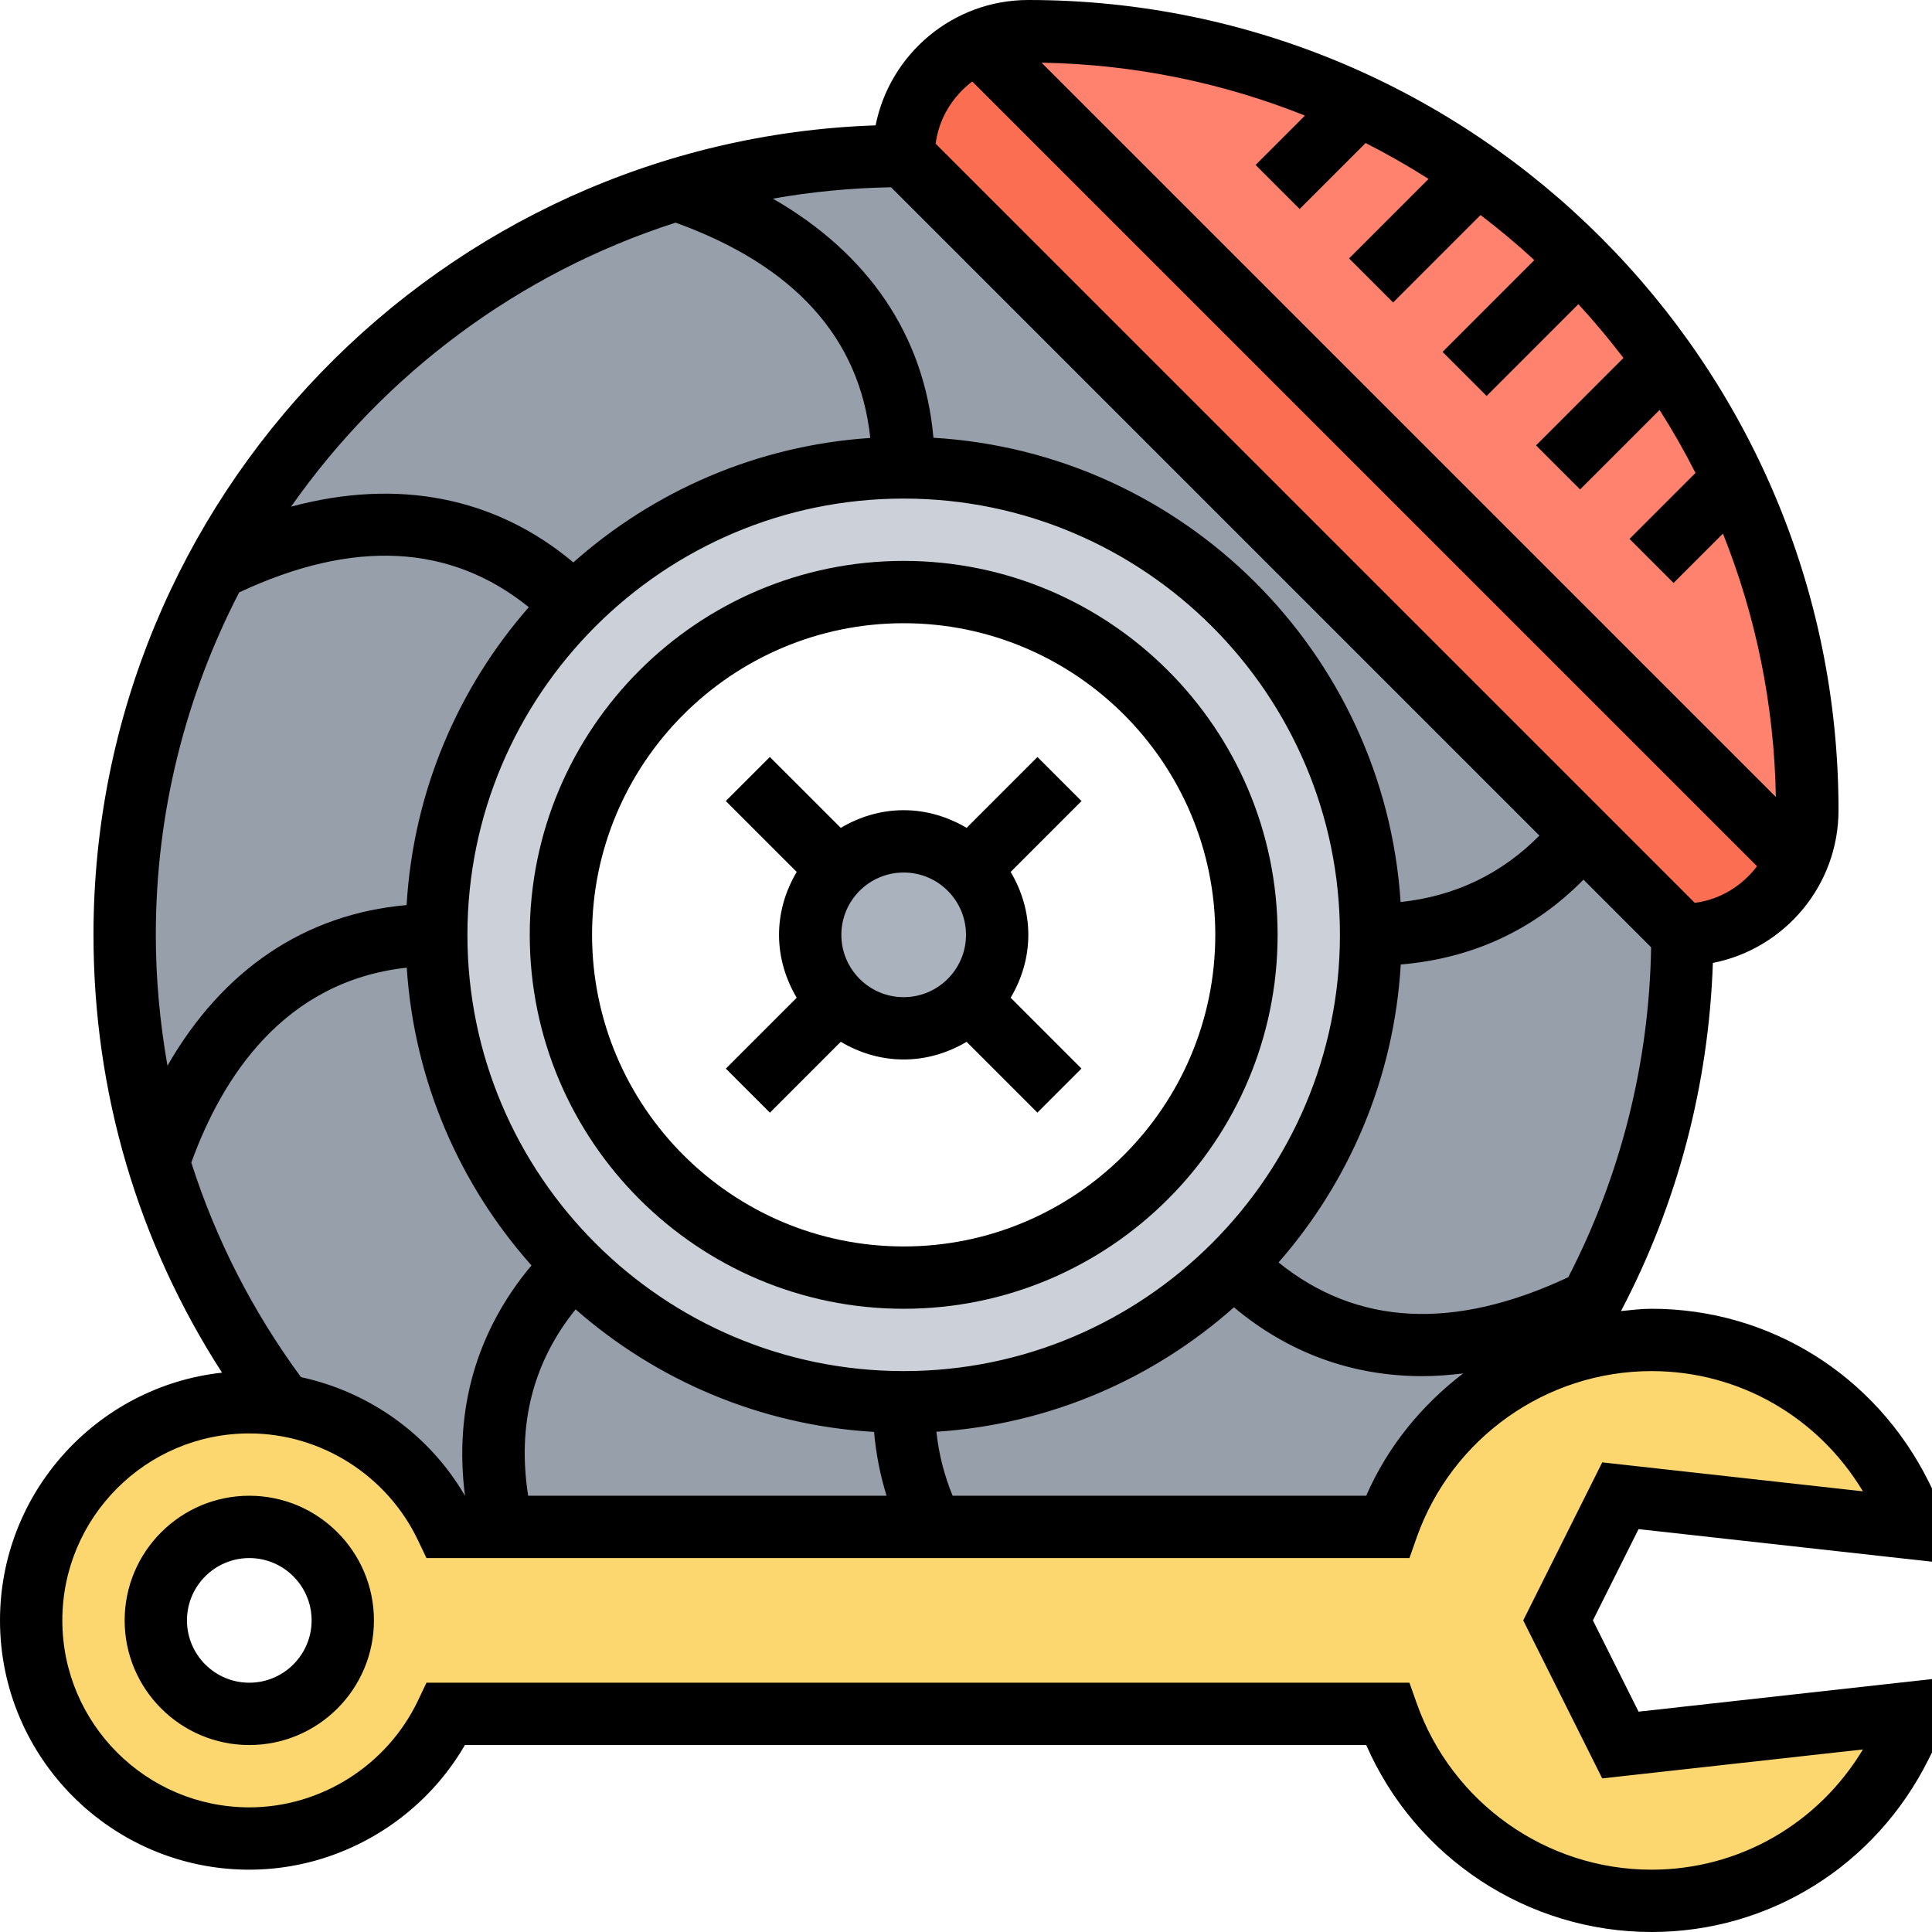 <svg id="Layer_5" enable-background="new 0 0 62 62" height="512" viewBox="0 0 62 62" width="512" xmlns="http://www.w3.org/2000/svg"><g><g><g><path d="m9.06 45.08c2.33.35 4.28 1.86 5.26 3.92h30.2c.91-2.57 2.95-4.61 5.53-5.5.92-.32 1.92-.5 2.95-.5 3.53 0 6.53 2.04 8 5v1l-9-1-2 4 2 4 9-1v1c-1.47 2.96-4.47 5-8 5-3.92 0-7.24-2.51-8.48-6h-30.2c-1.13 2.36-3.53 4-6.32 4-3.87 0-7-3.13-7-7s3.13-7 7-7c.36 0 .71.03 1.06.08zm1.94 6.92c0-1.66-1.34-3-3-3s-3 1.34-3 3 1.34 3 3 3 3-1.34 3-3z" fill="#fcd770"/></g><g><path d="m44 30c0-8.28-6.72-15-15-15s-15 6.72-15 15 6.72 15 15 15 15-6.72 15-15zm-15-25 25 25c0 4.97-1.45 9.6-3.95 13.5-2.58.89-4.62 2.93-5.53 5.5h-30.2c-.98-2.06-2.93-3.57-5.26-3.92-3.18-4.19-5.06-9.42-5.06-15.08 0-13.81 11.19-25 25-25z" fill="#969faa"/></g><g><path d="m55.63 15.37c1.52 3.22 2.37 6.83 2.37 10.63 0 .58-.13 1.14-.36 1.64l-26.28-26.28c.5-.23 1.06-.36 1.64-.36 3.8 0 7.41.85 10.63 2.37 1.33.62 2.6 1.36 3.79 2.21 1.16.82 2.26 1.74 3.26 2.74s1.92 2.1 2.74 3.26c.85 1.19 1.59 2.46 2.21 3.79z" fill="#ff826e"/></g><g><path d="m31.36 1.36 26.28 26.28c-.19.44-.47.85-.81 1.19-.73.72-1.73 1.17-2.83 1.17l-25-25c0-1.1.45-2.1 1.17-2.83.34-.34.75-.62 1.19-.81z" fill="#fc6e51"/></g><g><path d="m31.12 27.88c.54.54.88 1.29.88 2.12s-.34 1.58-.88 2.12-1.29.88-2.12.88-1.58-.34-2.12-.88-.88-1.29-.88-2.12.34-1.58.88-2.12 1.29-.88 2.12-.88 1.58.34 2.12.88z" fill="#aab2bd"/></g><g><path d="m29 15c8.28 0 15 6.72 15 15s-6.72 15-15 15-15-6.72-15-15 6.72-15 15-15zm11 15c0-6.08-4.92-11-11-11s-11 4.92-11 11 4.92 11 11 11 11-4.92 11-11z" fill="#ccd1d9"/></g></g><g><path d="m8 48c-2.206 0-4 1.794-4 4s1.794 4 4 4 4-1.794 4-4-1.794-4-4-4zm0 6c-1.103 0-2-.897-2-2s.897-2 2-2 2 .897 2 2-.897 2-2 2z"/><path d="m62 50.117v-2.352l-.104-.21c-1.703-3.427-5.112-5.555-8.896-5.555-.332 0-.655.041-.98.073 1.81-3.445 2.814-7.252 2.948-11.171 2.295-.452 4.032-2.477 4.032-4.902 0-14.336-11.663-26-26-26-2.422 0-4.445 1.733-4.901 4.023-13.921.477-25.099 11.943-25.099 25.977 0 5.047 1.423 9.863 4.125 14.05-4.001.438-7.125 3.835-7.125 7.95 0 4.411 3.589 8 8 8 2.85 0 5.5-1.551 6.92-4h28.924c1.579 3.617 5.173 6 9.156 6 3.784 0 7.193-2.128 8.896-5.555l.104-.21v-2.352l-9.417 1.046-1.465-2.929 1.465-2.929zm-52.341-5.923c-1.558-2.118-2.738-4.435-3.52-6.886.991-2.738 2.975-5.825 6.914-6.254.24 3.657 1.708 6.975 4.003 9.555-1.757 2.094-2.49 4.612-2.134 7.391h-.002c-1.138-1.964-3.072-3.333-5.261-3.806zm19.341-28.194c7.72 0 14 6.28 14 14s-6.28 14-14 14-14-6.28-14-14 6.28-14 14-14zm15.952 14.952c2.3-.196 4.268-1.104 5.864-2.723l2.17 2.17c-.061 3.711-.973 7.322-2.658 10.588-3.669 1.721-6.788 1.556-9.298-.474 2.267-2.589 3.705-5.909 3.922-9.561zm-28.003 17.048c-.356-2.273.151-4.28 1.523-5.981 2.593 2.274 5.92 3.717 9.578 3.933.062.714.199 1.396.401 2.048zm13.621 0c-.261-.638-.442-1.321-.52-2.053 3.653-.239 6.969-1.704 9.549-3.994 1.751 1.468 3.802 2.209 6.045 2.209.43 0 .869-.033 1.312-.088-1.328 1.014-2.422 2.341-3.113 3.926zm11.137-41.293 2.117-2.117c.693.352 1.367.736 2.02 1.152l-2.551 2.551 1.414 1.414 2.805-2.806c.598.455 1.174.937 1.726 1.446l-2.945 2.946 1.414 1.414 2.945-2.946c.508.552.99 1.128 1.446 1.726l-2.805 2.806 1.414 1.414 2.551-2.551c.415.653.8 1.327 1.152 2.021l-2.117 2.117 1.414 1.414 1.584-1.584c1.048 2.623 1.646 5.471 1.698 8.451l-23.565-23.564c2.981.052 5.83.65 8.453 1.698l-1.584 1.584zm-10.506-4.092 25.184 25.183c-.474.627-1.18 1.07-1.997 1.176l-24.363-24.363c.107-.816.549-1.522 1.176-1.996zm18.2 24.2c-1.219 1.233-2.712 1.946-4.454 2.133-.525-8.014-6.964-14.422-14.992-14.9-.288-3.264-2.074-5.905-5.153-7.673 1.235-.219 2.502-.343 3.794-.365zm-27.721-19.67c3.814 1.377 5.907 3.699 6.248 6.909-3.646.243-6.954 1.708-9.529 3.994-2.509-2.103-5.636-2.709-9.059-1.788 2.98-4.251 7.298-7.496 12.34-9.115zm-14.005 11.866c3.668-1.719 6.787-1.554 9.295.474-2.267 2.59-3.705 5.909-3.922 9.56-3.264.288-5.906 2.075-7.674 5.155-.241-1.374-.374-2.776-.374-4.2 0-3.959.97-7.694 2.675-10.989zm41.207 32.989 2.535 5.071 8.366-.929c-1.442 2.396-3.984 3.858-6.783 3.858-3.377 0-6.404-2.144-7.534-5.333l-.236-.667h-31.544l-.271.57c-.992 2.084-3.117 3.43-5.415 3.43-3.309 0-6-2.691-6-6s2.691-6 6-6c2.298 0 4.423 1.346 5.414 3.43l.272.57h31.544l.235-.667c1.131-3.189 4.158-5.333 7.535-5.333 2.799 0 5.341 1.462 6.783 3.858l-8.366-.929z"/><path d="m25 30c0 .74.215 1.424.567 2.019l-2.274 2.274 1.414 1.414 2.274-2.274c.595.352 1.279.567 2.019.567s1.424-.215 2.019-.567l2.272 2.272 1.414-1.414-2.272-2.273c.352-.594.567-1.278.567-2.018 0-.739-.215-1.424-.567-2.019l2.274-2.274-1.414-1.414-2.273 2.274c-.596-.351-1.28-.567-2.02-.567s-1.424.215-2.019.567l-2.276-2.275-1.414 1.414 2.276 2.275c-.352.595-.567 1.279-.567 2.019zm4-2c1.103 0 2 .897 2 2s-.897 2-2 2-2-.897-2-2 .897-2 2-2z"/><path d="m29 42c6.617 0 12-5.383 12-12s-5.383-12-12-12-12 5.383-12 12 5.383 12 12 12zm0-22c5.514 0 10 4.486 10 10s-4.486 10-10 10-10-4.486-10-10 4.486-10 10-10z"/></g></g></svg>